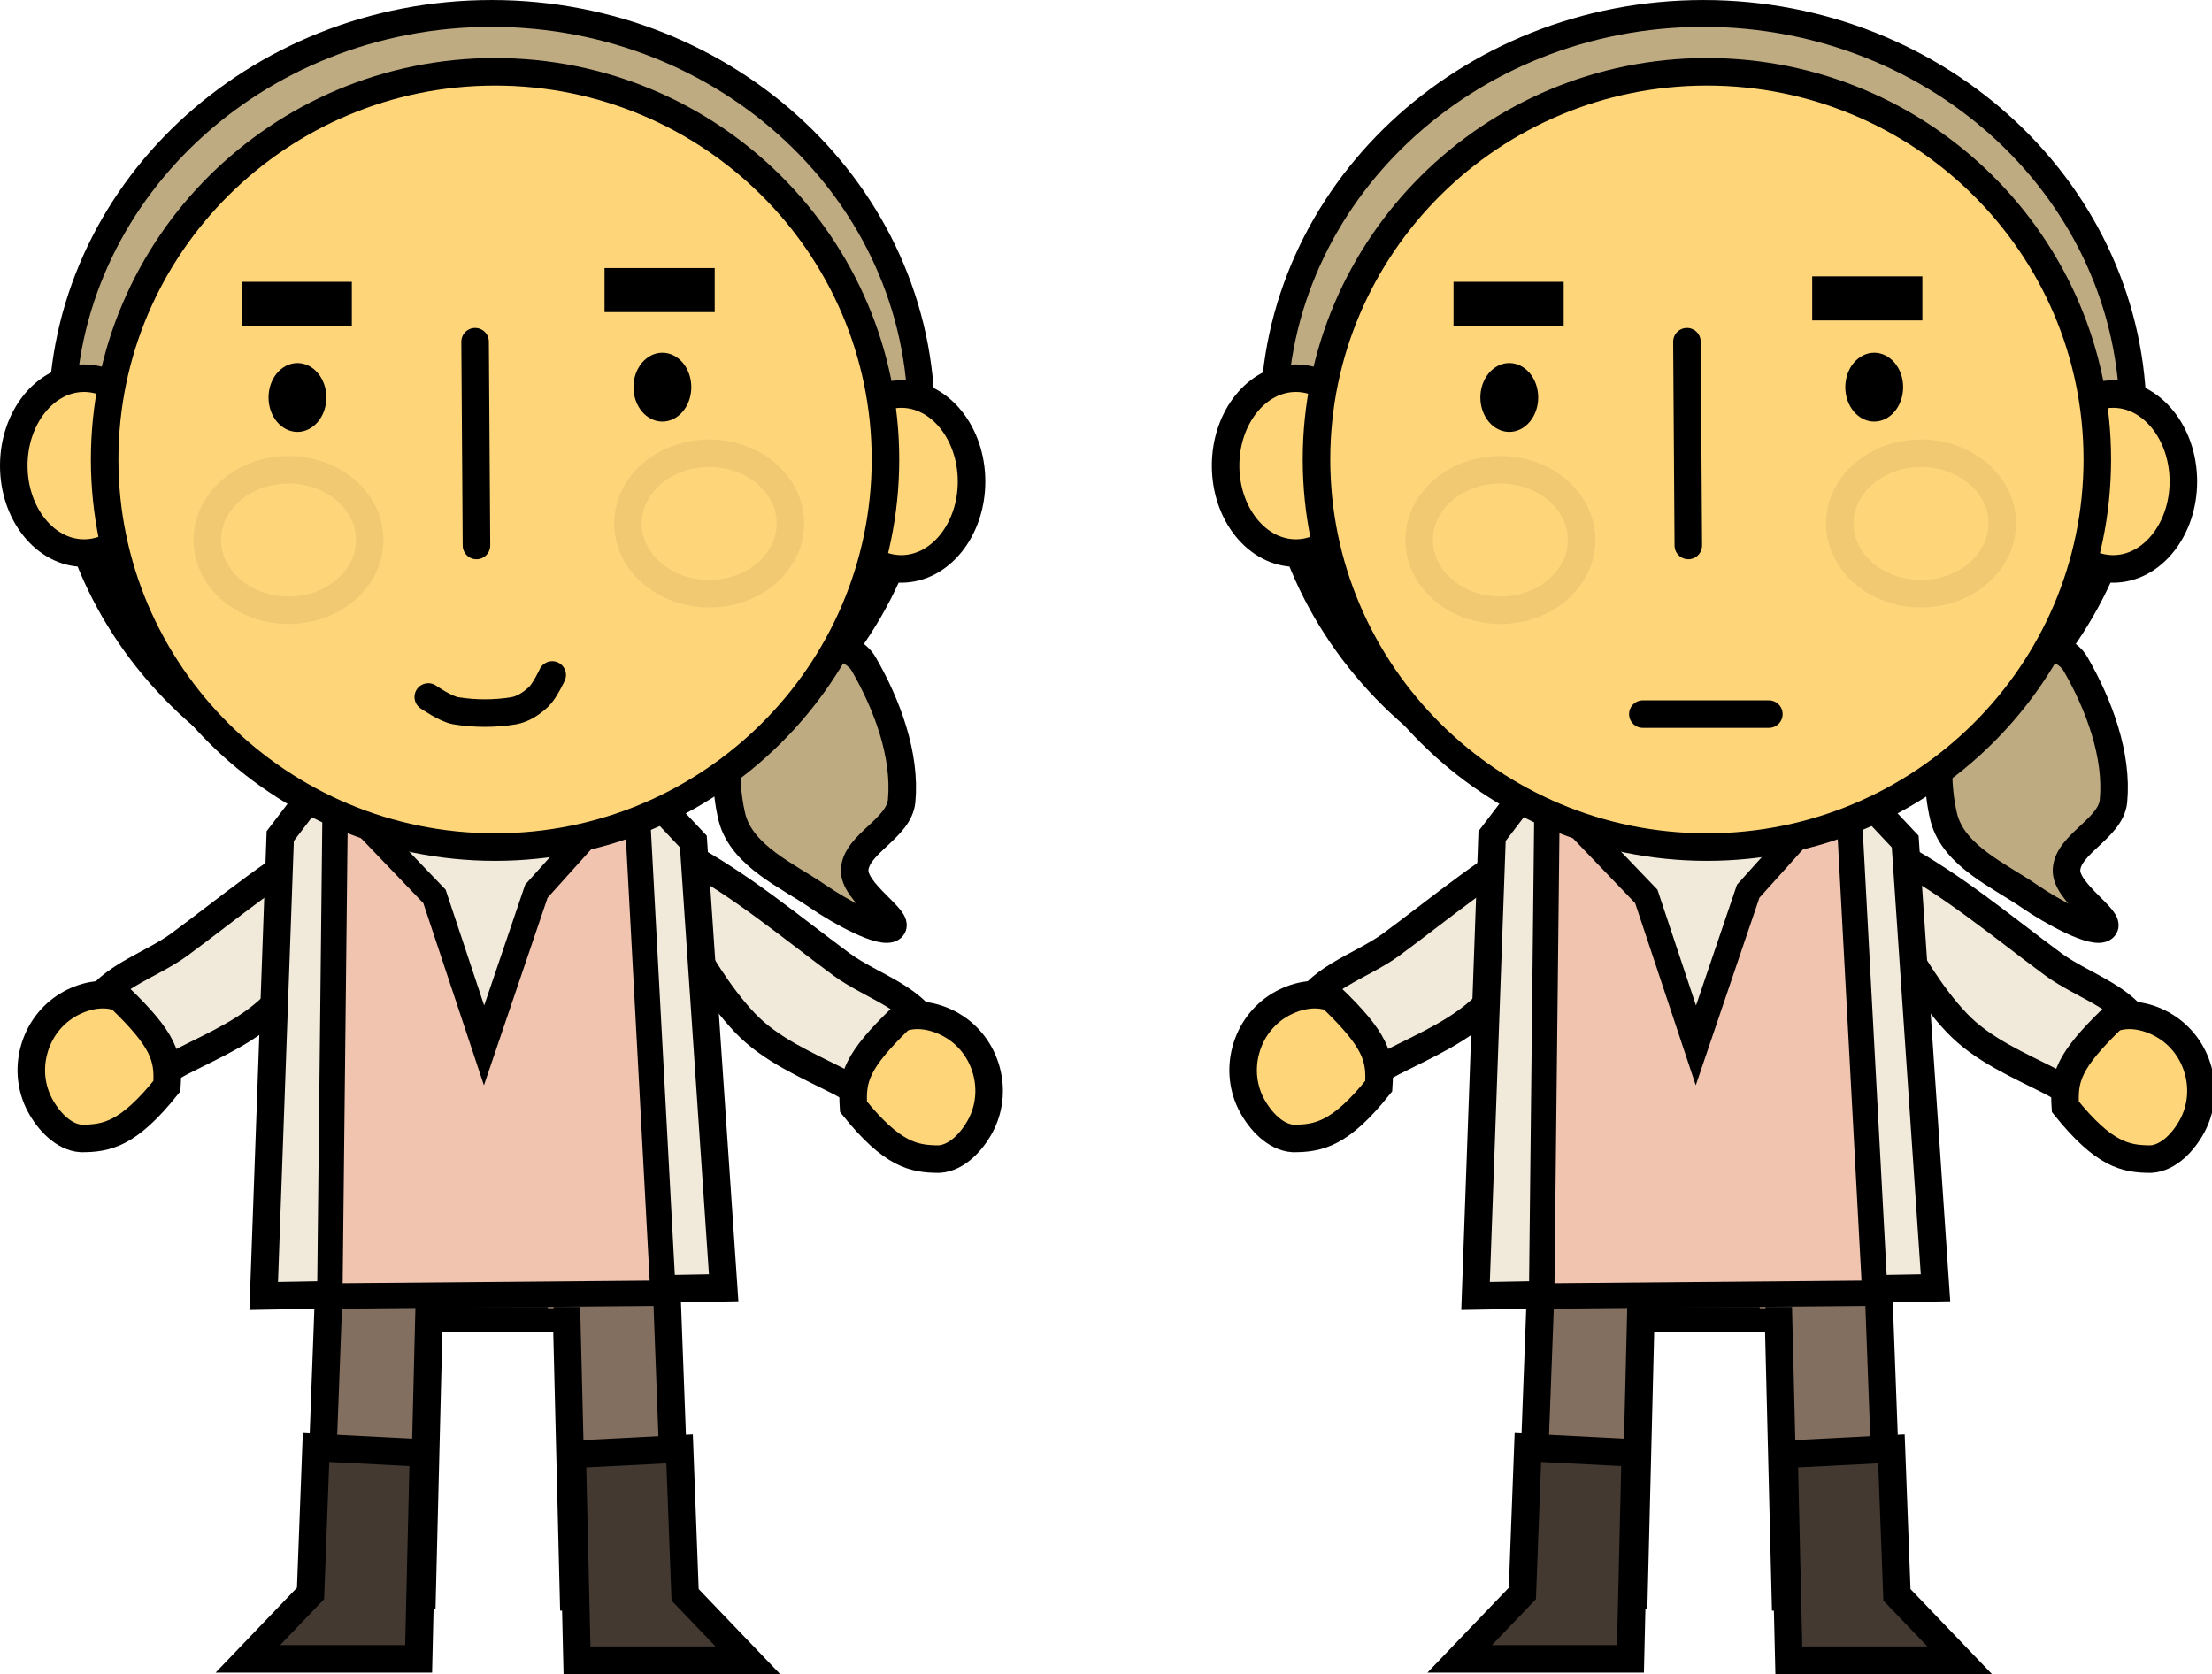 <svg version="1.1" xmlns="http://www.w3.org/2000/svg" xmlns:xlink="http://www.w3.org/1999/xlink" width="160.629" height="121.564" viewBox="0,0,160.629,121.564"><g transform="translate(-159.587,-119.23)"><g data-paper-data="{&quot;isPaintingLayer&quot;:true}" fill-rule="nonzero" stroke-linejoin="miter" stroke-miterlimit="10" stroke-dasharray="" stroke-dashoffset="0" style="mix-blend-mode: normal"><path d="M195.287,120.206c8.608,0 16.408,3.288 22.056,8.602c5.648,5.313 9.144,12.651 9.144,20.748c0,8.097 -3.496,15.435 -9.144,20.748c-5.648,5.313 -13.448,8.602 -22.056,8.602c-8.608,0 -16.408,-3.288 -22.056,-8.602c-5.648,-5.313 -9.144,-12.651 -9.144,-20.748c0,-8.097 3.496,-15.435 9.144,-20.748c5.648,-5.313 13.448,-8.602 22.056,-8.602z" fill="#bfab81" stroke="#000000" stroke-width="1.95" stroke-linecap="butt"/><path d="M209.237,181.271c4.151,2.207 7.832,5.319 11.455,7.99c2.192,1.619 5.708,2.549 6.427,5.062c0.613,1.96 -1.893,3.731 -3.597,4.497c-0.919,0.423 -1.846,-0.466 -2.951,-1.026c-2.413,-1.232 -5.039,-2.331 -6.907,-4.307c-1.913,-2.021 -3.327,-4.5 -4.731,-6.898c-0.536,-1.289 -1.221,-2.686 -1.033,-4.046c0.128,-0.68 0.369,-1.753 1.337,-1.27z" fill="#f1e9d9" stroke="#000000" stroke-width="2" stroke-linecap="round"/><path d="M228.819,193.747c1.125,0.689 2.013,1.82 2.397,3.231c0.384,1.411 0.193,2.832 -0.43,4c-0.618,1.156 -1.713,2.344 -3.004,2.426c-1.852,-0.003 -3.408,-0.315 -6.216,-3.802c-0.146,-2.106 0.251,-3.349 3.434,-6.426c1.231,-0.469 2.693,-0.117 3.819,0.571z" fill="#ffd57a" stroke="#000000" stroke-width="2" stroke-linecap="round"/><path d="M217.042,164.564c1.542,1.372 4.331,1.286 5.262,2.883c1.716,2.972 3.07,6.628 2.758,9.95c-0.191,1.994 -3.293,3.104 -3.41,4.973c-0.116,1.655 3.338,3.648 2.705,4.219c-0.638,0.571 -3.776,-1.16 -5.375,-2.261c-2.193,-1.51 -5.477,-2.913 -6.23,-5.694c-1.085,-4.443 0.284,-9.285 1.24,-13.916c0.252,-1.22 1.467,-2.559 2.636,-2.658c0.676,-0.05 -0.092,1.931 0.413,2.505z" fill="#bfab81" stroke="#000000" stroke-width="2" stroke-linecap="round"/><path d="M185.422,181.091c0.188,1.36 -0.497,2.757 -1.033,4.046c-1.405,2.398 -2.818,4.877 -4.731,6.898c-1.868,1.976 -4.494,3.075 -6.907,4.307c-1.105,0.56 -2.031,1.45 -2.951,1.026c-1.704,-0.766 -4.21,-2.536 -3.597,-4.497c0.72,-2.513 4.236,-3.443 6.427,-5.062c3.623,-2.671 7.304,-5.783 11.455,-7.99c0.968,-0.482 1.209,0.59 1.337,1.27z" fill="#f1e9d9" stroke="#000000" stroke-width="2" stroke-linecap="round"/><path d="M168.273,191.676c3.2,3.081 3.578,4.322 3.434,6.426c-2.794,3.495 -4.362,3.799 -6.216,3.802c-1.291,-0.083 -2.385,-1.27 -3.004,-2.426c-0.623,-1.169 -0.814,-2.589 -0.43,-4c0.384,-1.411 1.272,-2.542 2.397,-3.231c1.126,-0.688 2.587,-1.039 3.819,-0.571z" fill="#ffd57a" stroke="#000000" stroke-width="2" stroke-linecap="round"/><g><g><g stroke="#000000" stroke-width="2"><path d="M208.837,235.194h-7.6l-0.5,-20.25h-10.8l4.4,-7.5l13.4,-1.6z" fill="#836f60" stroke-linecap="butt"/><path d="M209.337,235.044l4.55,4.75h-12.4l-0.35,-14.95l7.8,-0.4z" fill="#433931" stroke-linecap="round"/></g><path d="M190.337,207.344l9.6,1.2l-0.15,5.7h-11z" fill="#836f60" stroke="none" stroke-width="1" stroke-linecap="round"/></g><g><g stroke="#000000" stroke-width="2"><path d="M183.737,205.744l13.4,1.6l1.3,7.3l-7.7,0.2l-0.5,20.25h-7.6z" fill="#836f60" stroke-linecap="butt"/><path d="M182.537,224.344l7.8,0.4l-0.35,14.95h-12.4l4.55,-4.75z" fill="#433931" stroke-linecap="round"/></g><path d="M202.687,214.144h-11l-0.15,-5.7l9.6,-1.2z" fill="#836f60" stroke="none" stroke-width="1" stroke-linecap="round"/></g></g><path d="M186.237,171.694l15,-0.6l8.7,9.25l2.2,32.4l-33.4,0.6l1.2,-33.4z" fill="#f1e9d9" stroke="#000000" stroke-width="2" stroke-linecap="round"/><path d="M183.937,176.819l7.2,7.507l3.6,10.821l3.8,-11.198l7.2,-8.011l2,37.202l-24.2,0.21z" fill="#f1c4b0" stroke="#000000" stroke-width="1.846" stroke-linecap="butt"/><path d="M165.687,146.694c1.407,0 2.682,0.712 3.605,1.861c0.924,1.15 1.495,2.737 1.495,4.489c0,1.752 -0.571,3.339 -1.495,4.489c-0.923,1.149 -2.198,1.861 -3.605,1.861c-1.407,0 -2.682,-0.712 -3.605,-1.861c-0.924,-1.15 -1.495,-2.737 -1.495,-4.489c0,-1.752 0.571,-3.339 1.495,-4.489c0.923,-1.149 2.198,-1.861 3.605,-1.861z" fill="#ffd57a" stroke="#000000" stroke-width="2" stroke-linecap="butt"/><path d="M225.037,147.844c1.407,0 2.682,0.712 3.605,1.861c0.924,1.15 1.495,2.737 1.495,4.489c0,1.752 -0.571,3.339 -1.495,4.489c-0.923,1.149 -2.198,1.861 -3.605,1.861c-1.407,0 -2.682,-0.712 -3.605,-1.861c-0.924,-1.15 -1.495,-2.737 -1.495,-4.489c0,-1.752 0.571,-3.339 1.495,-4.489c0.923,-1.149 2.198,-1.861 3.605,-1.861z" fill="#ffd57a" stroke="#000000" stroke-width="2" stroke-linecap="butt"/><path d="M195.537,124.444c7.822,0 14.909,3.154 20.041,8.25c5.132,5.096 8.309,12.134 8.309,19.9c0,7.766 -3.177,14.804 -8.309,19.9c-5.132,5.096 -12.219,8.25 -20.041,8.25c-7.822,0 -14.909,-3.154 -20.041,-8.25c-5.132,-5.096 -8.309,-12.134 -8.309,-19.9c0,-7.766 3.177,-14.804 8.309,-19.9c5.132,-5.096 12.219,-8.25 20.041,-8.25z" fill="#ffd57a" stroke="#000000" stroke-width="2" stroke-linecap="butt"/><path d="M194.087,144.044l0.1,14.8" fill="none" stroke="#000000" stroke-width="2" stroke-linecap="round"/><path d="M207.687,144.844c0.579,0 1.104,0.28 1.485,0.733c0.38,0.452 0.615,1.077 0.615,1.767c0,0.69 -0.235,1.315 -0.615,1.767c-0.381,0.453 -0.906,0.733 -1.485,0.733c-0.579,0 -1.104,-0.28 -1.485,-0.733c-0.38,-0.452 -0.615,-1.077 -0.615,-1.767c0,-0.69 0.235,-1.315 0.615,-1.767c0.381,-0.453 0.906,-0.733 1.485,-0.733z" fill="#000000" stroke="none" stroke-width="1" stroke-linecap="butt"/><path d="M181.187,145.594c0.579,0 1.104,0.28 1.485,0.733c0.38,0.452 0.615,1.077 0.615,1.767c0,0.69 -0.235,1.315 -0.615,1.767c-0.381,0.453 -0.906,0.733 -1.485,0.733c-0.579,0 -1.104,-0.28 -1.485,-0.733c-0.38,-0.452 -0.615,-1.077 -0.615,-1.767c0,-0.69 0.235,-1.315 0.615,-1.767c0.381,-0.453 0.906,-0.733 1.485,-0.733z" fill="#000000" stroke="none" stroke-width="1" stroke-linecap="round"/><path d="M199.687,168.244c0,0 -0.54,1.172 -1,1.6c-0.502,0.467 -1.124,0.887 -1.8,1c-1.38,0.23 -2.819,0.223 -4.2,0c-0.735,-0.119 -2,-1 -2,-1" fill="none" stroke="#000000" stroke-width="2" stroke-linecap="round"/><path d="M177.137,139.694h8v3.2h-8z" fill="#000000" stroke="none" stroke-width="1" stroke-linecap="butt"/><path d="M203.487,138.694h8v3.2h-8z" fill="#000000" stroke="none" stroke-width="1" stroke-linecap="butt"/><path d="M211.087,152.144c1.628,0 3.103,0.571 4.171,1.495c1.068,0.923 1.729,2.198 1.729,3.605c0,1.407 -0.661,2.682 -1.729,3.605c-1.068,0.924 -2.543,1.495 -4.171,1.495c-1.628,0 -3.103,-0.571 -4.171,-1.495c-1.068,-0.923 -1.729,-2.198 -1.729,-3.605c0,-1.407 0.661,-2.682 1.729,-3.605c1.068,-0.924 2.543,-1.495 4.171,-1.495z" fill="none" stroke="#f1c973" stroke-width="2" stroke-linecap="butt"/><path d="M180.537,153.344c1.628,0 3.103,0.571 4.171,1.495c1.068,0.923 1.729,2.198 1.729,3.605c0,1.407 -0.661,2.682 -1.729,3.605c-1.068,0.924 -2.543,1.495 -4.171,1.495c-1.628,0 -3.103,-0.571 -4.171,-1.495c-1.068,-0.923 -1.729,-2.198 -1.729,-3.605c0,-1.407 0.661,-2.682 1.729,-3.605c1.068,-0.924 2.543,-1.495 4.171,-1.495z" fill="none" stroke="#f1c973" stroke-width="2" stroke-linecap="round"/><path d="M283.287,120.206c8.608,0 16.408,3.288 22.056,8.602c5.648,5.313 9.144,12.651 9.144,20.748c0,8.097 -3.496,15.435 -9.144,20.748c-5.648,5.313 -13.448,8.602 -22.056,8.602c-8.608,0 -16.408,-3.288 -22.056,-8.602c-5.648,-5.313 -9.144,-12.651 -9.144,-20.748c0,-8.097 3.496,-15.435 9.144,-20.748c5.648,-5.313 13.448,-8.602 22.056,-8.602z" fill="#bfab81" stroke="#000000" stroke-width="1.95" stroke-linecap="butt"/><path d="M297.237,181.271c4.151,2.207 7.832,5.319 11.455,7.99c2.192,1.619 5.708,2.549 6.427,5.062c0.613,1.96 -1.893,3.731 -3.597,4.497c-0.919,0.423 -1.846,-0.466 -2.951,-1.026c-2.413,-1.232 -5.039,-2.331 -6.907,-4.307c-1.913,-2.021 -3.327,-4.5 -4.731,-6.898c-0.536,-1.289 -1.221,-2.686 -1.033,-4.046c0.128,-0.68 0.369,-1.753 1.337,-1.27z" fill="#f1e9d9" stroke="#000000" stroke-width="2" stroke-linecap="round"/><path d="M316.819,193.747c1.125,0.689 2.013,1.82 2.397,3.231c0.384,1.411 0.193,2.832 -0.43,4c-0.618,1.156 -1.713,2.344 -3.004,2.426c-1.852,-0.003 -3.408,-0.315 -6.216,-3.802c-0.146,-2.106 0.251,-3.349 3.434,-6.426c1.231,-0.469 2.693,-0.117 3.819,0.571z" fill="#ffd57a" stroke="#000000" stroke-width="2" stroke-linecap="round"/><path d="M305.042,164.564c1.542,1.372 4.331,1.286 5.262,2.883c1.716,2.972 3.07,6.628 2.758,9.95c-0.191,1.994 -3.293,3.104 -3.41,4.973c-0.116,1.655 3.338,3.648 2.705,4.219c-0.638,0.571 -3.776,-1.16 -5.375,-2.261c-2.193,-1.51 -5.477,-2.913 -6.23,-5.694c-1.085,-4.443 0.284,-9.285 1.24,-13.916c0.252,-1.22 1.467,-2.559 2.636,-2.658c0.676,-0.05 -0.092,1.931 0.413,2.505z" fill="#bfab81" stroke="#000000" stroke-width="2" stroke-linecap="round"/><path d="M273.422,181.091c0.188,1.36 -0.497,2.757 -1.033,4.046c-1.405,2.398 -2.818,4.877 -4.731,6.898c-1.868,1.976 -4.494,3.075 -6.907,4.307c-1.105,0.56 -2.031,1.45 -2.951,1.026c-1.704,-0.766 -4.21,-2.536 -3.597,-4.497c0.72,-2.513 4.236,-3.443 6.427,-5.062c3.623,-2.671 7.304,-5.783 11.455,-7.99c0.968,-0.482 1.209,0.59 1.337,1.27z" fill="#f1e9d9" stroke="#000000" stroke-width="2" stroke-linecap="round"/><path d="M256.273,191.676c3.2,3.081 3.578,4.322 3.434,6.426c-2.794,3.495 -4.362,3.799 -6.216,3.802c-1.291,-0.083 -2.385,-1.27 -3.004,-2.426c-0.623,-1.169 -0.814,-2.589 -0.43,-4c0.384,-1.411 1.272,-2.542 2.397,-3.231c1.126,-0.688 2.587,-1.039 3.819,-0.571z" fill="#ffd57a" stroke="#000000" stroke-width="2" stroke-linecap="round"/><g><g><g stroke="#000000" stroke-width="2"><path d="M296.837,235.194h-7.6l-0.5,-20.25h-10.8l4.4,-7.5l13.4,-1.6z" fill="#836f60" stroke-linecap="butt"/><path d="M297.337,235.044l4.55,4.75h-12.4l-0.35,-14.95l7.8,-0.4z" fill="#433931" stroke-linecap="round"/></g><path d="M278.337,207.344l9.6,1.2l-0.15,5.7h-11z" fill="#836f60" stroke="none" stroke-width="1" stroke-linecap="round"/></g><g><g stroke="#000000" stroke-width="2"><path d="M271.737,205.744l13.4,1.6l1.3,7.3l-7.7,0.2l-0.5,20.25h-7.6z" fill="#836f60" stroke-linecap="butt"/><path d="M270.537,224.344l7.8,0.4l-0.35,14.95h-12.4l4.55,-4.75z" fill="#433931" stroke-linecap="round"/></g><path d="M290.687,214.144h-11l-0.15,-5.7l9.6,-1.2z" fill="#836f60" stroke="none" stroke-width="1" stroke-linecap="round"/></g></g><path d="M274.237,171.694l15,-0.6l8.7,9.25l2.2,32.4l-33.4,0.6l1.2,-33.4z" fill="#f1e9d9" stroke="#000000" stroke-width="2" stroke-linecap="round"/><path d="M271.937,176.819l7.2,7.507l3.6,10.821l3.8,-11.198l7.2,-8.011l2,37.202l-24.2,0.21z" fill="#f1c4b0" stroke="#000000" stroke-width="1.846" stroke-linecap="butt"/><path d="M253.687,146.694c1.407,0 2.682,0.712 3.605,1.861c0.924,1.15 1.495,2.737 1.495,4.489c0,1.752 -0.571,3.339 -1.495,4.489c-0.923,1.149 -2.198,1.861 -3.605,1.861c-1.407,0 -2.682,-0.712 -3.605,-1.861c-0.924,-1.15 -1.495,-2.737 -1.495,-4.489c0,-1.752 0.571,-3.339 1.495,-4.489c0.923,-1.149 2.198,-1.861 3.605,-1.861z" fill="#ffd57a" stroke="#000000" stroke-width="2" stroke-linecap="butt"/><path d="M313.037,147.844c1.407,0 2.682,0.712 3.605,1.861c0.924,1.15 1.495,2.737 1.495,4.489c0,1.752 -0.571,3.339 -1.495,4.489c-0.923,1.149 -2.198,1.861 -3.605,1.861c-1.407,0 -2.682,-0.712 -3.605,-1.861c-0.924,-1.15 -1.495,-2.737 -1.495,-4.489c0,-1.752 0.571,-3.339 1.495,-4.489c0.923,-1.149 2.198,-1.861 3.605,-1.861z" fill="#ffd57a" stroke="#000000" stroke-width="2" stroke-linecap="butt"/><path d="M283.537,124.444c7.822,0 14.909,3.154 20.041,8.25c5.132,5.096 8.309,12.134 8.309,19.9c0,7.766 -3.177,14.804 -8.309,19.9c-5.132,5.096 -12.219,8.25 -20.041,8.25c-7.822,0 -14.909,-3.154 -20.041,-8.25c-5.132,-5.096 -8.309,-12.134 -8.309,-19.9c0,-7.766 3.177,-14.804 8.309,-19.9c5.132,-5.096 12.219,-8.25 20.041,-8.25z" fill="#ffd57a" stroke="#000000" stroke-width="2" stroke-linecap="butt"/><path d="M282.087,144.044l0.1,14.8" fill="none" stroke="#000000" stroke-width="2" stroke-linecap="round"/><path d="M295.687,144.844c0.579,0 1.104,0.28 1.485,0.733c0.38,0.452 0.615,1.077 0.615,1.767c0,0.69 -0.235,1.315 -0.615,1.767c-0.381,0.453 -0.906,0.733 -1.485,0.733c-0.579,0 -1.104,-0.28 -1.485,-0.733c-0.38,-0.452 -0.615,-1.077 -0.615,-1.767c0,-0.69 0.235,-1.315 0.615,-1.767c0.381,-0.453 0.906,-0.733 1.485,-0.733z" fill="#000000" stroke="none" stroke-width="1" stroke-linecap="butt"/><path d="M269.187,145.594c0.579,0 1.104,0.28 1.485,0.733c0.38,0.452 0.615,1.077 0.615,1.767c0,0.69 -0.235,1.315 -0.615,1.767c-0.381,0.453 -0.906,0.733 -1.485,0.733c-0.579,0 -1.104,-0.28 -1.485,-0.733c-0.38,-0.452 -0.615,-1.077 -0.615,-1.767c0,-0.69 0.235,-1.315 0.615,-1.767c0.381,-0.453 0.906,-0.733 1.485,-0.733z" fill="#000000" stroke="none" stroke-width="1" stroke-linecap="round"/><path d="M265.137,139.694h8v3.2h-8z" fill="#000000" stroke="none" stroke-width="1" stroke-linecap="butt"/><path d="M291.184,139.299h8v3.2h-8z" fill="#000000" stroke="none" stroke-width="1" stroke-linecap="butt"/><path d="M299.087,152.144c1.628,0 3.103,0.571 4.171,1.495c1.068,0.923 1.729,2.198 1.729,3.605c0,1.407 -0.661,2.682 -1.729,3.605c-1.068,0.924 -2.543,1.495 -4.171,1.495c-1.628,0 -3.103,-0.571 -4.171,-1.495c-1.068,-0.923 -1.729,-2.198 -1.729,-3.605c0,-1.407 0.661,-2.682 1.729,-3.605c1.068,-0.924 2.543,-1.495 4.171,-1.495z" fill="none" stroke="#f1c973" stroke-width="2" stroke-linecap="butt"/><path d="M268.537,153.344c1.628,0 3.103,0.571 4.171,1.495c1.068,0.923 1.729,2.198 1.729,3.605c0,1.407 -0.661,2.682 -1.729,3.605c-1.068,0.924 -2.543,1.495 -4.171,1.495c-1.628,0 -3.103,-0.571 -4.171,-1.495c-1.068,-0.923 -1.729,-2.198 -1.729,-3.605c0,-1.407 0.661,-2.682 1.729,-3.605c1.068,-0.924 2.543,-1.495 4.171,-1.495z" fill="none" stroke="#f1c973" stroke-width="2" stroke-linecap="round"/><path d="M288.037,171.087h-9.15" fill="none" stroke="#000000" stroke-width="2" stroke-linecap="round"/></g></g></svg>